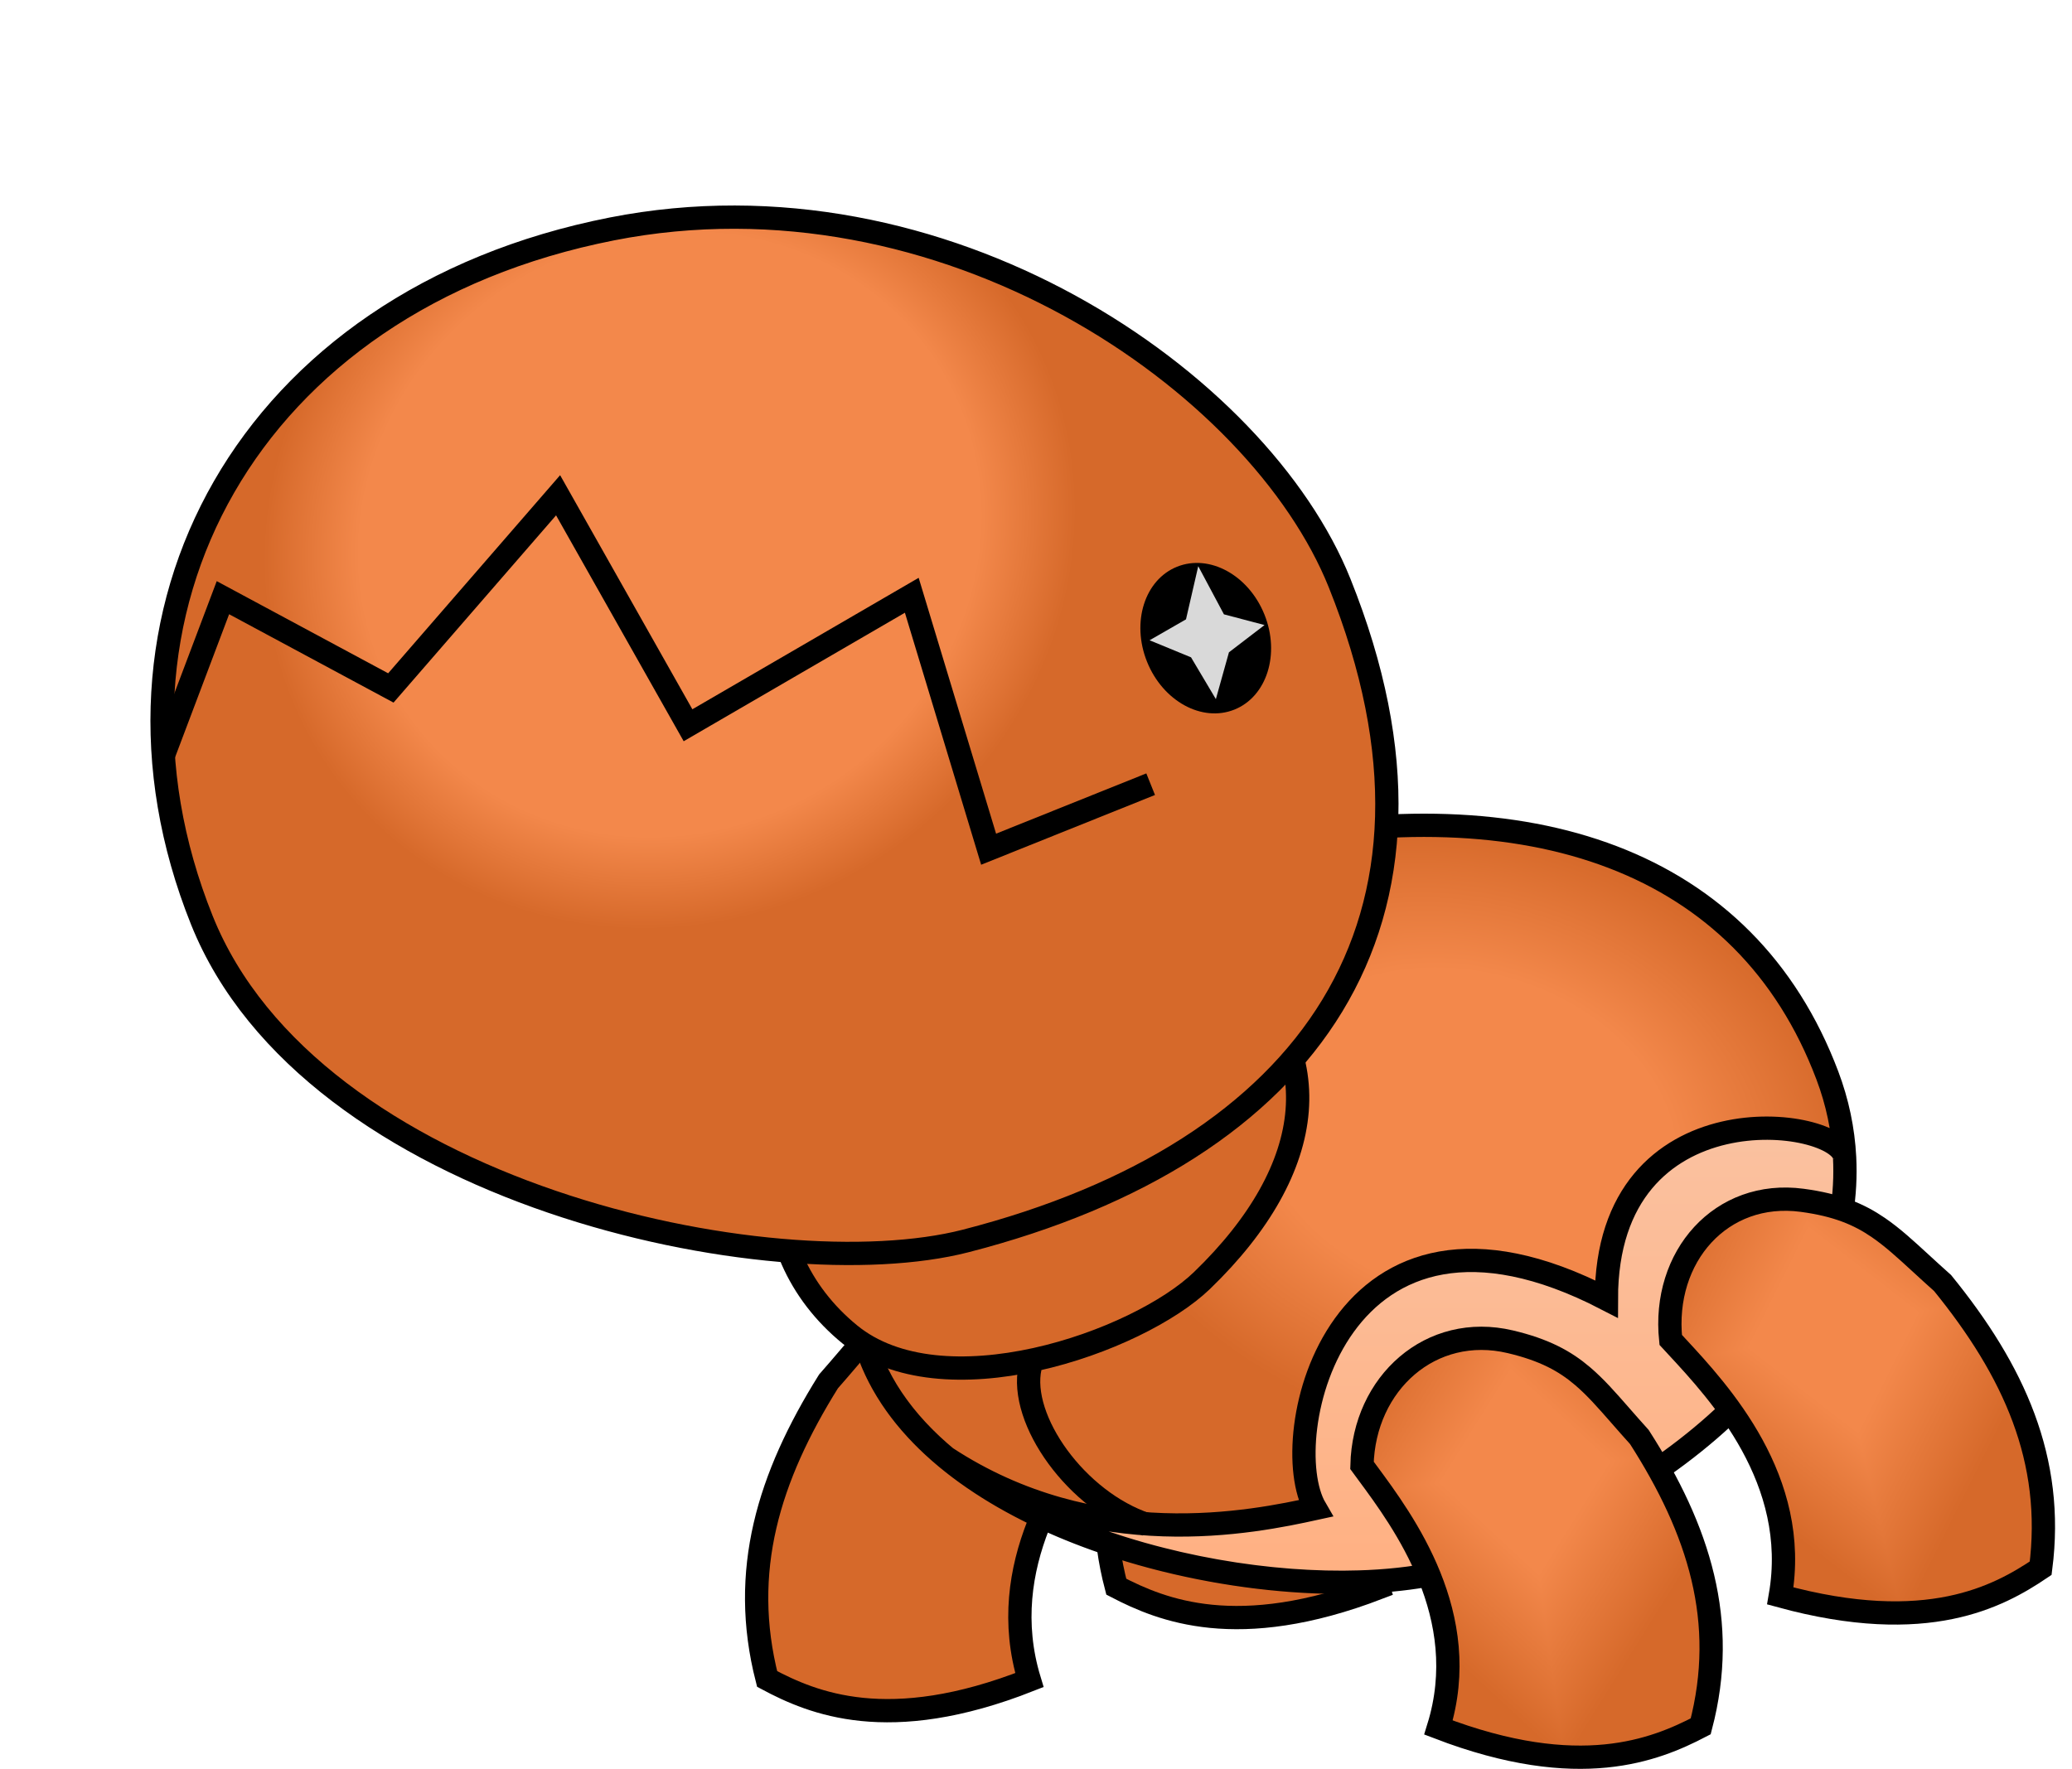 <svg width="178" height="152" viewBox="0 0 178 152" fill="none" xmlns="http://www.w3.org/2000/svg">
<g id="trapinch">
<g id="back_legs">
<path id="backleg1" d="M65.901 144.274C67.912 145.35 70.503 146.529 74.05 146.89C77.656 147.256 82.325 146.782 88.432 144.372C85.438 134.526 91.405 126.237 94.528 121.9C94.693 121.671 94.85 121.454 94.997 121.247C94.835 113.933 89.046 108.658 82.256 110.308C79.335 111.017 77.57 112.011 76.055 113.337C74.944 114.309 73.98 115.44 72.791 116.834C72.299 117.411 71.769 118.032 71.174 118.706C66.039 126.929 63.527 135.005 65.901 144.274Z" fill="#D6692A" stroke="black" stroke-width="2"/>
<path id="backleg2" d="M95.896 136.345C97.906 137.392 100.499 138.541 104.047 138.892C107.655 139.25 112.322 138.788 118.424 136.445C115.447 126.842 121.419 118.761 124.535 114.544C124.697 114.325 124.851 114.117 124.996 113.919C124.827 106.844 119.068 101.686 112.251 103.3C109.326 103.993 107.56 104.962 106.045 106.254C104.935 107.2 103.972 108.301 102.783 109.659C102.292 110.221 101.762 110.826 101.167 111.483C96.037 119.487 93.533 127.338 95.896 136.345Z" fill="#D6692A" stroke="black" stroke-width="2"/>
</g>
<g id="body">
<g id="torso">
<path d="M126.858 134.225C149.13 125.822 159.115 112.178 158.465 99.451C158.126 95.992 138 93.278 138 111.622C114.8 99.622 109.5 123.622 113 129.622C107.667 130.788 94.07 133.646 81.27 125.246C93.21 135.193 116.046 138.304 126.858 134.225Z" fill="url(#paint0_linear_8_51)"/>
<path d="M74.706 116.483C75.969 119.83 78.277 122.753 81.27 125.246C94.07 133.646 107.667 130.788 113 129.622C109.5 123.622 114.8 99.622 138 111.622C138 93.278 158.126 95.992 158.465 99.451C158.343 97.059 157.845 94.699 156.983 92.413C149.957 73.791 131.3 67.62 107.559 72.542C81.418 77.961 67.681 97.861 74.706 116.483Z" fill="url(#paint1_radial_8_51)"/>
<path d="M126.858 134.225C113.336 139.326 81.006 133.182 74.706 116.483M126.858 134.225C149.13 125.822 159.115 112.178 158.465 99.451M126.858 134.225C116.046 138.304 93.21 135.193 81.27 125.246M74.706 116.483C67.681 97.861 81.418 77.961 107.559 72.542C131.3 67.62 149.957 73.791 156.983 92.413C157.845 94.699 158.343 97.059 158.465 99.451M74.706 116.483C75.969 119.83 78.277 122.753 81.27 125.246M158.47 99.539C158.47 99.51 158.468 99.48 158.465 99.451M81.27 125.246C94.07 133.646 107.667 130.788 113 129.622C109.5 123.622 114.8 99.622 138 111.622C138 93.278 158.126 95.992 158.465 99.451" stroke="black" stroke-width="2"/>
</g>
<path id="neck" d="M104.802 82.037C109.829 86.134 111.81 90.753 111.435 95.447C111.055 100.196 108.246 105.227 103.253 110.042C100.545 112.654 94.967 115.494 88.981 116.814C82.97 118.139 76.913 117.853 73.028 114.687C68.542 111.031 66.413 105.941 66.716 100.61C67.019 95.269 69.772 89.61 75.205 84.9C80.106 80.652 86.036 78.722 91.504 78.475C97 78.226 101.909 79.679 104.802 82.037Z" fill="#D6692A" stroke="black" stroke-width="2"/>
<path id="torsoline" d="M88.491 117.5C87.5 122 92.5 129 98.5 131" stroke="black" stroke-width="2"/>
</g>
<g id="head">
<path id="bighead" d="M115.081 50.101C120.958 64.749 120.204 76.949 114.46 86.406C108.696 95.897 97.787 102.825 82.953 106.638C74.727 108.753 60.658 107.793 47.406 103.265C34.147 98.735 22.023 90.745 17.343 79.079C12.051 65.891 13.063 52.591 19.254 41.83C25.447 31.067 36.873 22.758 52.569 19.672C66.781 16.878 80.664 20.116 91.891 26.267C103.136 32.429 111.612 41.455 115.081 50.101Z" fill="url(#paint2_radial_8_51)" stroke="black" stroke-width="2"/>
<path id="mouth" d="M14 65L19.151 51.36L33.576 59.116L47.944 42.558L59.106 62.322L78.329 51.152L84.929 72.973L98.85 67.387" stroke="black" stroke-width="2"/>
<path id="eye" d="M108.627 52.813C109.987 56.203 108.831 59.858 106.045 60.976C103.259 62.094 99.897 60.252 98.537 56.861C97.177 53.471 98.333 49.817 101.119 48.699C103.905 47.581 107.266 49.423 108.627 52.813Z" fill="black"/>
<path id="eyeshine" d="M102.938 48.654L105.144 52.79L108.633 53.711L105.576 56.053L104.452 60.076L102.318 56.485L98.757 55.019L101.886 53.221L102.938 48.654Z" fill="#D9D9D9"/>
</g>
<g id="front_legs">
<g clip-path="url(#paint3_diamond_8_51_clip_path)" data-figma-skip-parse="true"><g transform="matrix(0.004 0.029 -0.024 0.003 131 126.5)"><rect x="0" y="0" width="1012.6" height="837.478" fill="url(#paint3_diamond_8_51)" opacity="1" shape-rendering="crispEdges"/><rect x="0" y="0" width="1012.6" height="837.478" transform="scale(1 -1)" fill="url(#paint3_diamond_8_51)" opacity="1" shape-rendering="crispEdges"/><rect x="0" y="0" width="1012.6" height="837.478" transform="scale(-1 1)" fill="url(#paint3_diamond_8_51)" opacity="1" shape-rendering="crispEdges"/><rect x="0" y="0" width="1012.6" height="837.478" transform="scale(-1)" fill="url(#paint3_diamond_8_51)" opacity="1" shape-rendering="crispEdges"/></g></g><path id="frontleg1" d="M146.104 148.345C144.094 149.392 141.501 150.541 137.953 150.892C134.345 151.25 129.678 150.788 123.576 148.445C126.553 138.842 120.581 130.761 117.465 126.544C117.303 126.325 117.149 126.117 117.004 125.919C117.173 118.844 122.932 113.686 129.749 115.3C132.674 115.993 134.44 116.962 135.955 118.254C137.065 119.2 138.028 120.301 139.217 121.659C139.708 122.221 140.238 122.826 140.833 123.483C145.963 131.487 148.467 139.338 146.104 148.345Z" data-figma-gradient-fill="{&#34;type&#34;:&#34;GRADIENT_DIAMOND&#34;,&#34;stops&#34;:[{&#34;color&#34;:{&#34;r&#34;:0.95294117927551270,&#34;g&#34;:0.53333336114883423,&#34;b&#34;:0.29411765933036804,&#34;a&#34;:1.0},&#34;position&#34;:0.29807692766189575},{&#34;color&#34;:{&#34;r&#34;:0.83921569585800171,&#34;g&#34;:0.41176471114158630,&#34;b&#34;:0.16470588743686676,&#34;a&#34;:1.0},&#34;position&#34;:0.86057692766189575}],&#34;stopsVar&#34;:[{&#34;color&#34;:{&#34;r&#34;:0.95294117927551270,&#34;g&#34;:0.53333336114883423,&#34;b&#34;:0.29411765933036804,&#34;a&#34;:1.0},&#34;position&#34;:0.29807692766189575},{&#34;color&#34;:{&#34;r&#34;:0.83921569585800171,&#34;g&#34;:0.41176471114158630,&#34;b&#34;:0.16470588743686676,&#34;a&#34;:1.0},&#34;position&#34;:0.86057692766189575}],&#34;transform&#34;:{&#34;m00&#34;:6.9999990463256836,&#34;m01&#34;:-48.842113494873047,&#34;m02&#34;:151.92106628417969,&#34;m10&#34;:58.0,&#34;m11&#34;:5.8947367668151855,&#34;m12&#34;:94.552635192871094},&#34;opacity&#34;:1.0,&#34;blendMode&#34;:&#34;NORMAL&#34;,&#34;visible&#34;:true}" stroke="black" stroke-width="2"/>
<g clip-path="url(#paint4_diamond_8_51_clip_path)" data-figma-skip-parse="true"><g transform="matrix(0.007 0.029 -0.024 0.005 157.506 114.297)"><rect x="0" y="0" width="1011.67" height="837.446" fill="url(#paint4_diamond_8_51)" opacity="1" shape-rendering="crispEdges"/><rect x="0" y="0" width="1011.67" height="837.446" transform="scale(1 -1)" fill="url(#paint4_diamond_8_51)" opacity="1" shape-rendering="crispEdges"/><rect x="0" y="0" width="1011.67" height="837.446" transform="scale(-1 1)" fill="url(#paint4_diamond_8_51)" opacity="1" shape-rendering="crispEdges"/><rect x="0" y="0" width="1011.67" height="837.446" transform="scale(-1)" fill="url(#paint4_diamond_8_51)" opacity="1" shape-rendering="crispEdges"/></g></g><path id="frontleg2" d="M175.31 134.756C173.448 136.013 171.02 137.432 167.541 138.144C164.003 138.869 159.306 138.878 152.941 137.137C154.678 127.18 147.712 119.659 144.07 115.727C143.879 115.521 143.698 115.325 143.527 115.139C142.78 107.976 147.859 102.214 154.822 103.144C157.814 103.544 159.692 104.339 161.363 105.485C162.588 106.325 163.686 107.335 165.042 108.581C165.602 109.096 166.206 109.651 166.882 110.252C173.008 117.787 176.508 125.441 175.31 134.756Z" data-figma-gradient-fill="{&#34;type&#34;:&#34;GRADIENT_DIAMOND&#34;,&#34;stops&#34;:[{&#34;color&#34;:{&#34;r&#34;:0.95294117927551270,&#34;g&#34;:0.53333336114883423,&#34;b&#34;:0.29411765933036804,&#34;a&#34;:1.0},&#34;position&#34;:0.29807692766189575},{&#34;color&#34;:{&#34;r&#34;:0.83921569585800171,&#34;g&#34;:0.41176471114158630,&#34;b&#34;:0.16470588743686676,&#34;a&#34;:1.0},&#34;position&#34;:0.86057692766189575}],&#34;stopsVar&#34;:[{&#34;color&#34;:{&#34;r&#34;:0.95294117927551270,&#34;g&#34;:0.53333336114883423,&#34;b&#34;:0.29411765933036804,&#34;a&#34;:1.0},&#34;position&#34;:0.29807692766189575},{&#34;color&#34;:{&#34;r&#34;:0.83921569585800171,&#34;g&#34;:0.41176471114158630,&#34;b&#34;:0.16470588743686676,&#34;a&#34;:1.0},&#34;position&#34;:0.86057692766189575}],&#34;transform&#34;:{&#34;m00&#34;:14.389785766601562,&#34;m01&#34;:-47.772083282470703,&#34;m02&#34;:174.19692993164062,&#34;m10&#34;:57.635486602783203,&#34;m11&#34;:10.880296707153320,&#34;m12&#34;:80.039535522460938},&#34;opacity&#34;:1.0,&#34;blendMode&#34;:&#34;NORMAL&#34;,&#34;visible&#34;:true}" stroke="black" stroke-width="2"/>
</g>
</g>
<defs>
<clipPath id="paint3_diamond_8_51_clip_path"><path id="frontleg1" d="M146.104 148.345C144.094 149.392 141.501 150.541 137.953 150.892C134.345 151.25 129.678 150.788 123.576 148.445C126.553 138.842 120.581 130.761 117.465 126.544C117.303 126.325 117.149 126.117 117.004 125.919C117.173 118.844 122.932 113.686 129.749 115.3C132.674 115.993 134.44 116.962 135.955 118.254C137.065 119.2 138.028 120.301 139.217 121.659C139.708 122.221 140.238 122.826 140.833 123.483C145.963 131.487 148.467 139.338 146.104 148.345Z" stroke-width="2"/></clipPath><clipPath id="paint4_diamond_8_51_clip_path"><path id="frontleg2" d="M175.31 134.756C173.448 136.013 171.02 137.432 167.541 138.144C164.003 138.869 159.306 138.878 152.941 137.137C154.678 127.18 147.712 119.659 144.07 115.727C143.879 115.521 143.698 115.325 143.527 115.139C142.78 107.976 147.859 102.214 154.822 103.144C157.814 103.544 159.692 104.339 161.363 105.485C162.588 106.325 163.686 107.335 165.042 108.581C165.602 109.096 166.206 109.651 166.882 110.252C173.008 117.787 176.508 125.441 175.31 134.756Z" stroke-width="2"/></clipPath><linearGradient id="paint0_linear_8_51" x1="115.688" y1="70.918" x2="115.688" y2="135.969" gradientUnits="userSpaceOnUse">
<stop stop-color="#F7CDB4"/>
<stop offset="1" stop-color="#FFB082"/>
</linearGradient>
<radialGradient id="paint1_radial_8_51" cx="0" cy="0" r="1" gradientUnits="userSpaceOnUse" gradientTransform="translate(126 97.5) rotate(106.621) scale(34.961 46.013)">
<stop offset="0.394" stop-color="#F3884B"/>
<stop offset="0.74" stop-color="#D6692A"/>
</radialGradient>
<radialGradient id="paint2_radial_8_51" cx="0" cy="0" r="1" gradientUnits="userSpaceOnUse" gradientTransform="translate(57.5 46) rotate(61.389) scale(62.65 67.707)">
<stop offset="0.404" stop-color="#F3884B"/>
<stop offset="0.529" stop-color="#D6692A"/>
</radialGradient>
<linearGradient id="paint3_diamond_8_51" x1="0" y1="0" x2="500" y2="500" gradientUnits="userSpaceOnUse">
<stop offset="0.298" stop-color="#F3884B"/>
<stop offset="0.861" stop-color="#D6692A"/>
</linearGradient>
<linearGradient id="paint4_diamond_8_51" x1="0" y1="0" x2="500" y2="500" gradientUnits="userSpaceOnUse">
<stop offset="0.298" stop-color="#F3884B"/>
<stop offset="0.861" stop-color="#D6692A"/>
</linearGradient>
</defs>
</svg>
